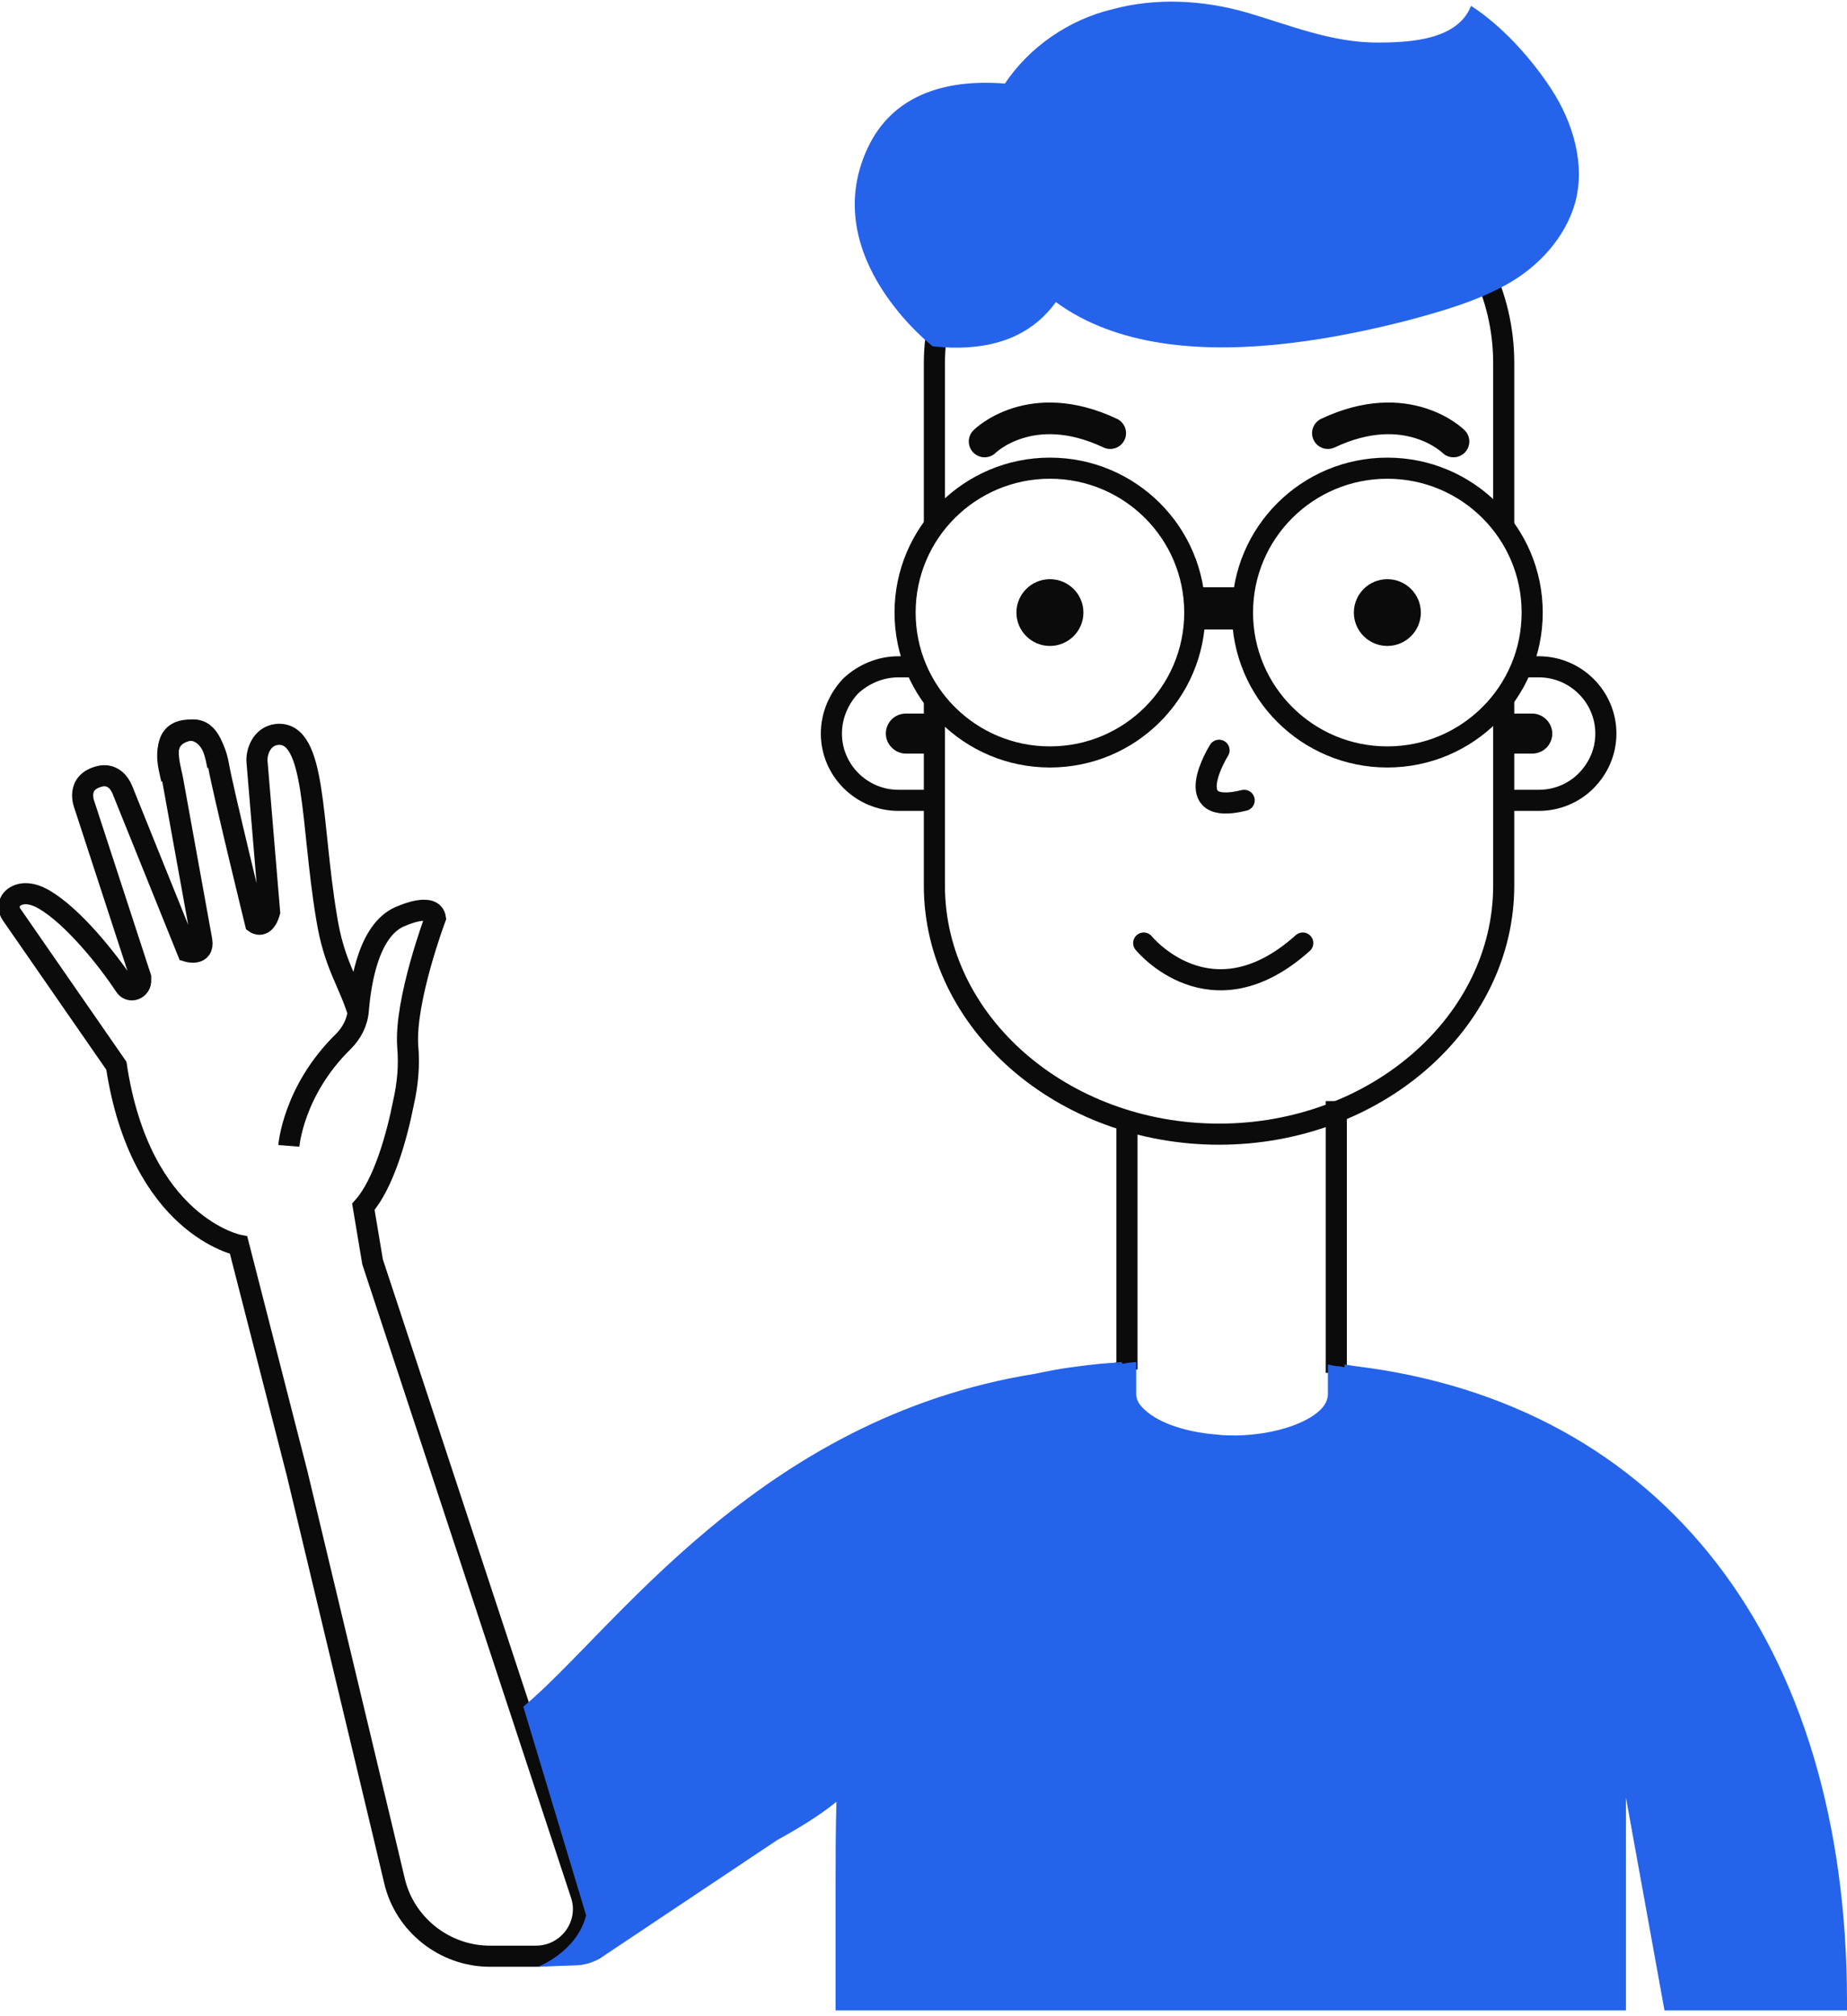 <svg width="175" height="191" viewBox="0 0 175 191" fill="none" xmlns="http://www.w3.org/2000/svg">
<g clip-path="url(#clip0_300_636)">
<path d="M106.142 129.059C105.904 129.059 105.825 129.059 105.666 129.138L106.142 129.059Z" fill="#0C0B0B"/>
<path d="M106.142 129.059C105.904 129.059 105.825 129.059 105.666 129.138L106.142 129.059Z" fill="#0C0B0B"/>
<path d="M88.531 49.741V34.479C88.531 21.51 100.669 10.913 115.503 10.913C122.881 10.913 129.624 13.523 134.542 17.793C139.461 22.063 142.475 27.915 142.475 34.4V49.662" stroke="#0C0B0B" stroke-width="2" stroke-miterlimit="10"/>
<path d="M142.475 66.269V83.904C142.475 96.873 130.338 107.47 115.503 107.47C100.669 107.47 88.531 96.873 88.531 83.904V66.269" stroke="#0C0B0B" stroke-width="2" stroke-miterlimit="10"/>
<path d="M99.479 71.726C107.058 71.726 113.203 65.6 113.203 58.045C113.203 50.489 107.058 44.364 99.479 44.364C91.899 44.364 85.755 50.489 85.755 58.045C85.755 65.6 91.899 71.726 99.479 71.726Z" stroke="#0C0B0B" stroke-width="2" stroke-miterlimit="10"/>
<path d="M131.448 71.726C139.028 71.726 145.172 65.6 145.172 58.045C145.172 50.489 139.028 44.364 131.448 44.364C123.869 44.364 117.724 50.489 117.724 58.045C117.724 65.6 123.869 71.726 131.448 71.726Z" stroke="#0C0B0B" stroke-width="2" stroke-miterlimit="10"/>
<path d="M113.123 57.649H117.883" stroke="#0C0B0B" stroke-width="4" stroke-miterlimit="10"/>
<path d="M126.53 105.335H126.61V130.087" stroke="#0C0B0B" stroke-width="2" stroke-miterlimit="10"/>
<path d="M106.777 129.77V105.967" stroke="#0C0B0B" stroke-width="2" stroke-miterlimit="10"/>
<path d="M99.479 61.208C101.231 61.208 102.652 59.792 102.652 58.045C102.652 56.298 101.231 54.882 99.479 54.882C97.726 54.882 96.305 56.298 96.305 58.045C96.305 59.792 97.726 61.208 99.479 61.208Z" fill="#0C0B0B"/>
<path d="M131.449 61.208C133.201 61.208 134.622 59.792 134.622 58.045C134.622 56.298 133.201 54.882 131.449 54.882C129.696 54.882 128.275 56.298 128.275 58.045C128.275 59.792 129.696 61.208 131.449 61.208Z" fill="#0C0B0B"/>
<path d="M86.706 63.185H85.12C83.374 63.185 81.788 63.897 80.598 65.004C79.487 66.19 78.773 67.772 78.773 69.511C78.773 72.991 81.629 75.838 85.12 75.838H88.293" stroke="#0C0B0B" stroke-width="2" stroke-miterlimit="10"/>
<path d="M144.22 63.185H145.807C149.297 63.185 152.153 66.032 152.153 69.511C152.153 71.251 151.439 72.833 150.249 74.019C149.139 75.126 147.552 75.838 145.807 75.838H142.634" stroke="#0C0B0B" stroke-width="2" stroke-miterlimit="10"/>
<path d="M88.373 67.614V71.409H85.835C84.803 71.409 83.931 70.54 83.931 69.511C83.931 68.958 84.169 68.483 84.486 68.167C84.803 67.851 85.279 67.614 85.835 67.614H88.373Z" fill="#0C0B0B"/>
<path d="M142.634 71.409V67.614H145.172C146.204 67.614 147.076 68.483 147.076 69.511C147.076 70.065 146.838 70.54 146.521 70.856C146.204 71.172 145.728 71.409 145.172 71.409H142.634Z" fill="#0C0B0B"/>
<path d="M115.504 71.093C115.504 71.093 111.537 77.419 117.883 75.838" stroke="#0C0B0B" stroke-width="2" stroke-miterlimit="10" stroke-linecap="round"/>
<path d="M108.363 89.361C108.363 89.361 114.71 97.189 123.436 89.361" stroke="#0C0B0B" stroke-width="2" stroke-miterlimit="10" stroke-linecap="round"/>
<path d="M93.291 41.833C93.291 41.833 97.654 37.484 105.19 41.043" stroke="#0C0B0B" stroke-width="3" stroke-miterlimit="10" stroke-linecap="round"/>
<path d="M137.716 41.833C137.716 41.833 133.353 37.484 125.816 41.043" stroke="#0C0B0B" stroke-width="3" stroke-miterlimit="10" stroke-linecap="round"/>
<path d="M33.953 96.004C33.001 92.92 31.652 91.417 30.938 86.91C29.431 77.895 29.986 69.275 26.258 69.591C24.75 69.749 24.274 71.331 24.354 72.201L25.544 86.435C25.068 88.096 24.195 87.463 24.195 87.463C24.195 87.463 21.101 74.81 20.704 72.517C20.308 70.303 19.197 69.038 17.69 69.196C15.072 69.433 16.103 72.596 16.341 73.782L19.118 89.124C19.356 90.626 17.769 90.152 17.769 90.152L11.582 74.81C10.868 73.15 9.519 73.545 9.519 73.545C7.06 74.099 8.012 76.313 8.012 76.313L13.327 92.603C13.327 92.683 13.327 92.762 13.327 92.841C13.406 93.711 12.296 94.185 11.82 93.394C10.154 90.864 6.901 86.831 4.204 85.249C2.855 84.458 1.903 84.616 1.348 85.012C0.793 85.407 0.714 86.119 1.11 86.672L11.026 100.986C13.327 116.169 22.608 117.988 22.608 117.988L28.161 139.656L36.332 173.819L37.364 178.168C38.316 182.359 42.123 185.364 46.407 185.364H50.77C53.864 185.364 56.006 182.359 55.054 179.512L35.301 119.57L34.428 114.35C36.332 112.215 37.602 107.708 38.236 104.465C38.633 102.726 38.791 100.907 38.633 99.167C38.316 94.818 41.251 86.989 41.251 86.989C41.013 85.486 38.157 86.751 38.157 86.751C34.984 87.859 34.19 92.92 33.953 95.688C33.873 96.874 33.318 97.902 32.525 98.693C27.765 103.358 27.368 108.578 27.368 108.578" stroke="#0C0B0B" stroke-width="2" stroke-miterlimit="10"/>
<path d="M20.625 72.596C20.229 70.381 19.515 68.721 17.611 69.274C15.072 69.986 16.024 72.675 16.262 73.861" stroke="#0C0B0B" stroke-width="2" stroke-miterlimit="10"/>
<path d="M175 189.713V190.504H157.707L154.057 170.339V190.504H79.171V179.037C79.171 176.27 79.171 173.502 79.25 170.734C77.584 172.078 75.76 173.185 73.618 174.372L57.038 185.443C56.959 185.522 56.879 185.522 56.8 185.601C56.086 185.996 55.293 186.234 54.42 186.234L50.972 186.364C50.972 186.364 54.658 184.968 55.531 181.489L49.581 161.719C58.069 154.681 71.793 134.357 98.13 130.166C99.241 129.929 100.431 129.691 101.7 129.533C102.89 129.375 104.08 129.217 105.429 129.138L106.301 129.059V129.217L105.825 129.296C105.984 129.296 106.063 129.296 106.222 129.217H106.301C106.46 129.217 106.619 129.217 106.777 129.138H106.857L107.65 129.059V132.064C107.65 132.459 107.809 132.934 108.205 133.329C109.395 134.673 112.092 135.701 115.345 135.939C115.9 136.018 116.455 136.018 117.011 136.018C117.09 136.018 117.169 136.018 117.169 136.018H117.249C120.422 135.939 123.357 135.069 124.864 133.804C125.34 133.408 125.816 132.855 125.816 132.064V129.296L126.61 129.454H126.768C127.006 129.454 127.165 129.533 127.403 129.533V129.296L128.434 129.454C157.548 133.013 175 155.551 175 189.713Z" fill="#2563EB"/>
<path d="M56.959 185.364L56.721 185.522C56.8 185.522 56.879 185.443 56.959 185.364Z" fill="#0C0B0B"/>
<path d="M93.688 20.007C99.796 36.298 119.787 33.846 133.352 30.367C136.605 29.497 139.937 28.548 142.872 26.887C145.807 25.227 148.266 22.538 149.218 19.296C150.249 15.658 149.059 11.625 146.997 8.462C145.093 5.536 142.316 2.452 139.381 0.554C138.112 3.796 133.59 4.033 130.496 4.033C126.133 4.033 122.167 2.372 118.121 1.186C113.996 3.56138e-05 109.553 -0.237 105.428 0.87C97.099 2.847 90.435 11.309 93.688 20.007Z" fill="#2563EB"/>
<path d="M88.373 32.818C88.373 32.818 77.426 24.357 82.185 14.076C86.945 3.796 102.018 9.331 102.018 9.331C102.018 9.331 108.047 34.953 88.373 32.818Z" fill="#2563EB"/>
</g>
<defs>
<clipPath id="clip0_300_636">
<rect width="175" height="190.504" fill="white"/>
</clipPath>
</defs>
</svg>
